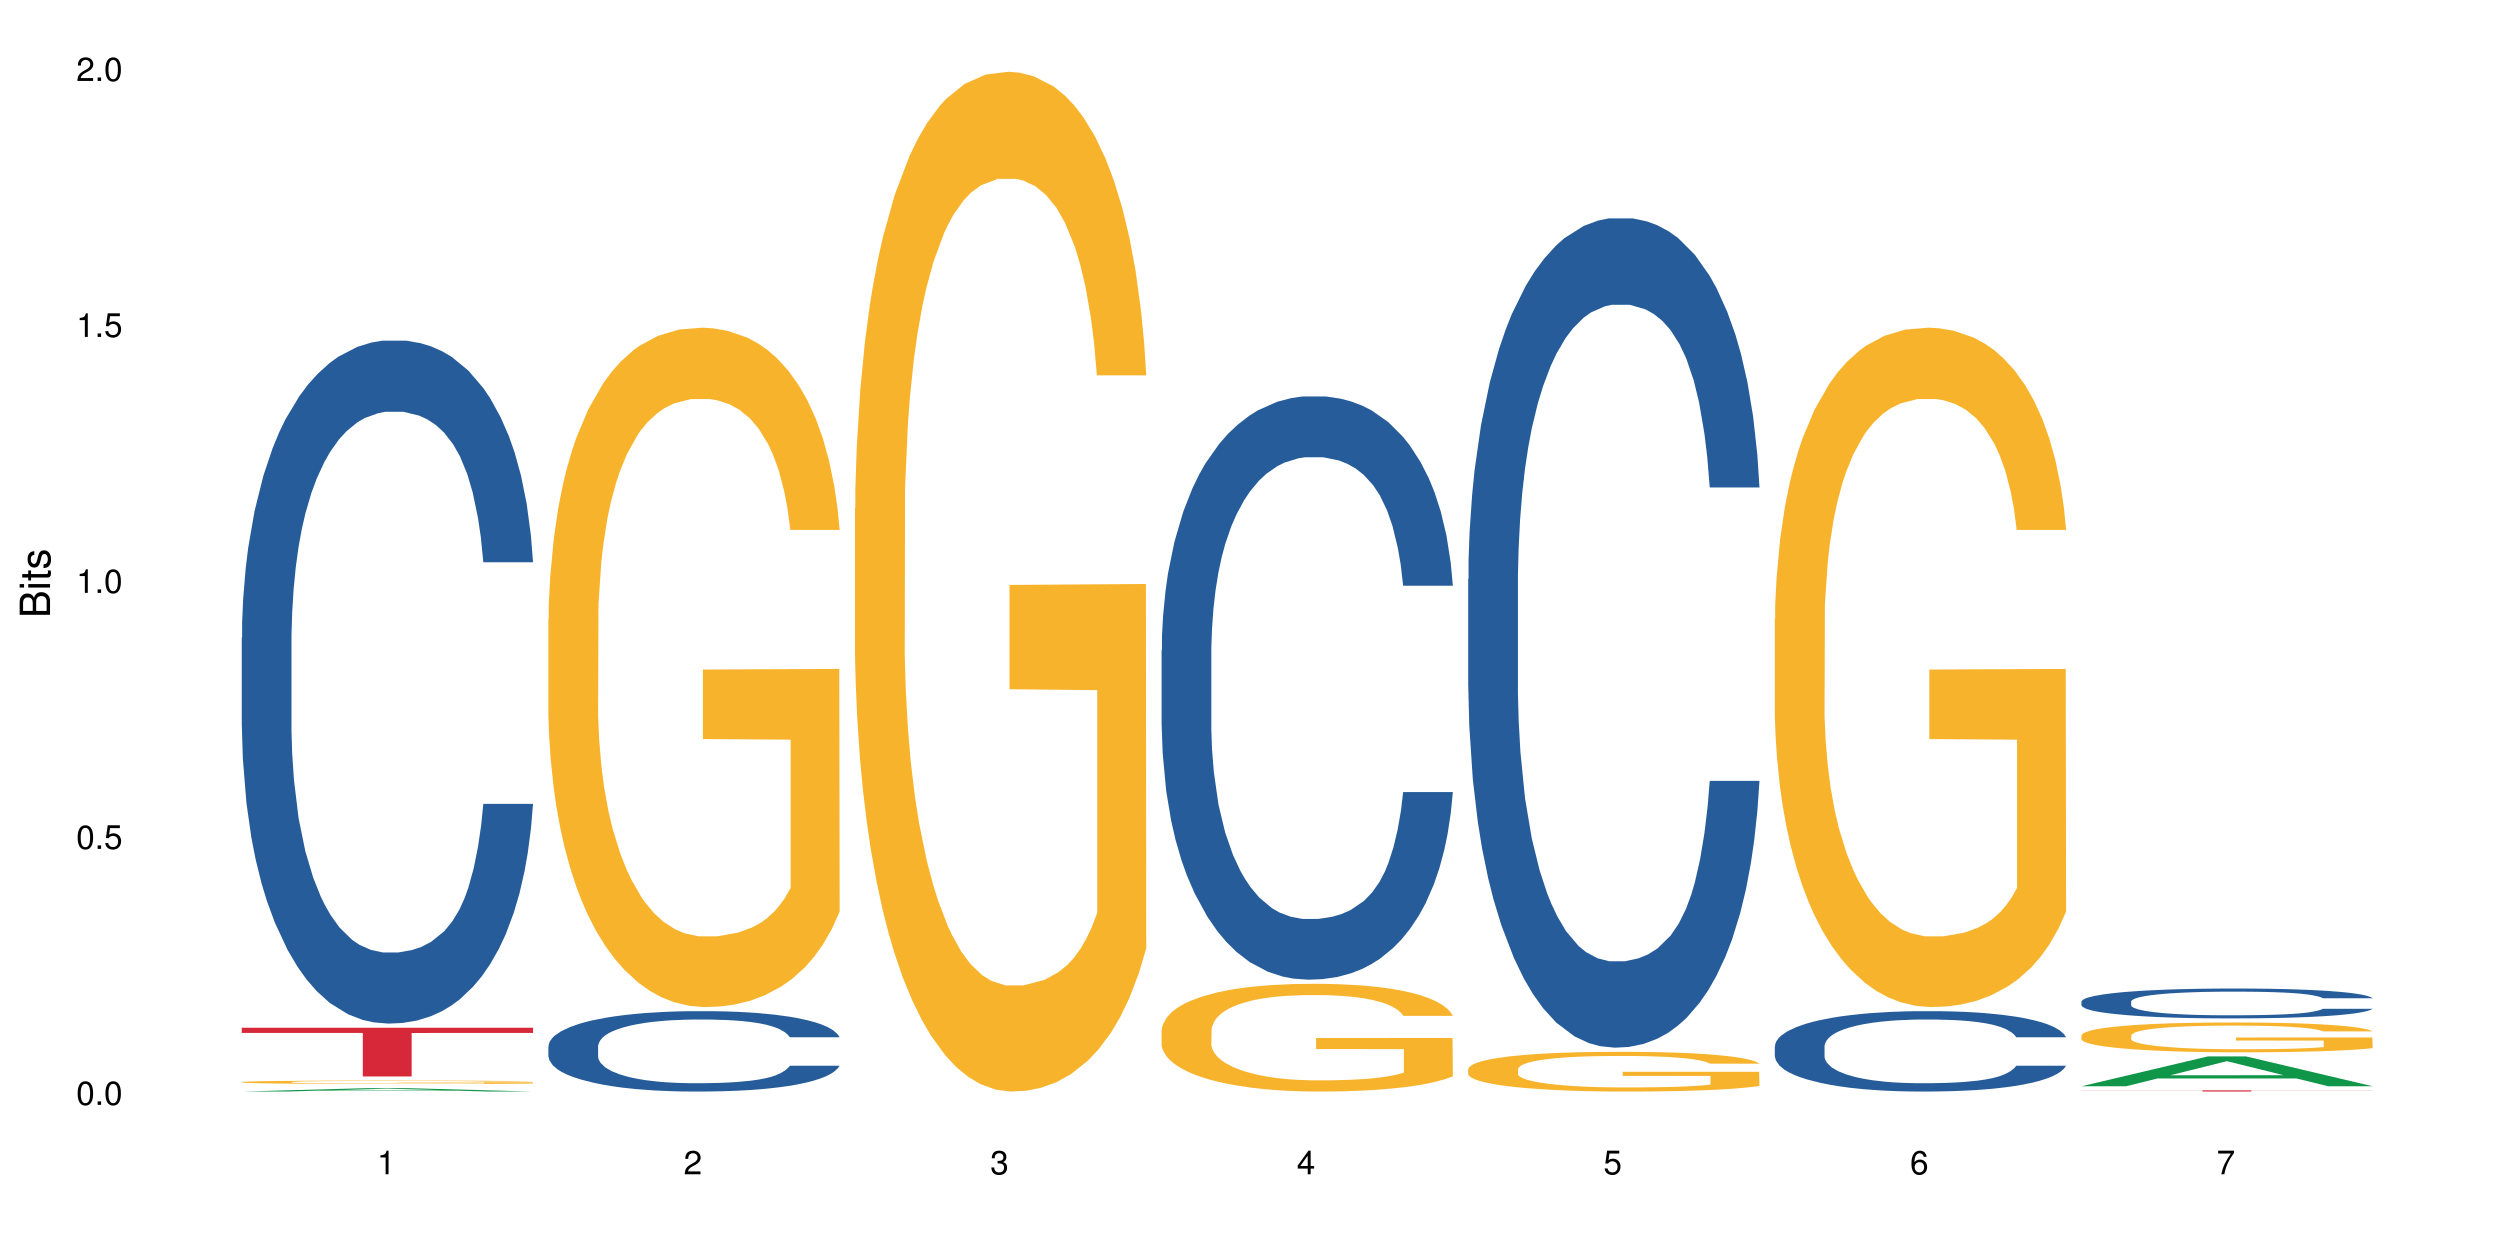 <?xml version="1.0" encoding="UTF-8"?>
<svg xmlns="http://www.w3.org/2000/svg" xmlns:xlink="http://www.w3.org/1999/xlink" width="720pt" height="360pt" viewBox="0 0 720 360" version="1.1">
<defs>
<g>
<symbol overflow="visible" id="glyph0-0">
<path style="stroke:none;" d=""/>
</symbol>
<symbol overflow="visible" id="glyph0-1">
<path style="stroke:none;" d="M 2.641 -6.797 C 2 -6.797 1.422 -6.531 1.078 -6.047 C 0.641 -5.453 0.406 -4.547 0.406 -3.297 C 0.406 -1 1.188 0.219 2.641 0.219 C 4.078 0.219 4.859 -1 4.859 -3.234 C 4.859 -4.562 4.656 -5.438 4.203 -6.047 C 3.844 -6.531 3.281 -6.797 2.641 -6.797 Z M 2.641 -6.047 C 3.547 -6.047 4 -5.125 4 -3.312 C 4 -1.375 3.562 -0.484 2.625 -0.484 C 1.734 -0.484 1.281 -1.422 1.281 -3.281 C 1.281 -5.141 1.734 -6.047 2.641 -6.047 Z M 2.641 -6.047 "/>
</symbol>
<symbol overflow="visible" id="glyph0-2">
<path style="stroke:none;" d="M 1.828 -1 L 0.828 -1 L 0.828 0 L 1.828 0 Z M 1.828 -1 "/>
</symbol>
<symbol overflow="visible" id="glyph0-3">
<path style="stroke:none;" d="M 4.562 -6.797 L 1.062 -6.797 L 0.547 -3.094 L 1.328 -3.094 C 1.719 -3.562 2.047 -3.734 2.578 -3.734 C 3.484 -3.734 4.062 -3.109 4.062 -2.094 C 4.062 -1.125 3.484 -0.531 2.578 -0.531 C 1.828 -0.531 1.375 -0.906 1.188 -1.672 L 0.328 -1.672 C 0.453 -1.109 0.547 -0.844 0.75 -0.594 C 1.125 -0.078 1.828 0.219 2.594 0.219 C 3.969 0.219 4.922 -0.781 4.922 -2.219 C 4.922 -3.562 4.031 -4.484 2.719 -4.484 C 2.25 -4.484 1.859 -4.359 1.469 -4.062 L 1.734 -5.969 L 4.562 -5.969 Z M 4.562 -6.797 "/>
</symbol>
<symbol overflow="visible" id="glyph0-4">
<path style="stroke:none;" d="M 2.484 -4.844 L 2.484 0 L 3.328 0 L 3.328 -6.797 L 2.766 -6.797 C 2.469 -5.75 2.281 -5.609 0.984 -5.453 L 0.984 -4.844 Z M 2.484 -4.844 "/>
</symbol>
<symbol overflow="visible" id="glyph0-5">
<path style="stroke:none;" d="M 4.859 -0.828 L 1.281 -0.828 C 1.359 -1.391 1.672 -1.75 2.5 -2.234 L 3.469 -2.75 C 4.406 -3.266 4.906 -3.969 4.906 -4.812 C 4.906 -5.375 4.672 -5.906 4.266 -6.266 C 3.859 -6.625 3.375 -6.797 2.719 -6.797 C 1.859 -6.797 1.219 -6.5 0.844 -5.922 C 0.609 -5.562 0.5 -5.125 0.484 -4.438 L 1.328 -4.438 C 1.359 -4.906 1.406 -5.188 1.531 -5.406 C 1.75 -5.812 2.188 -6.062 2.703 -6.062 C 3.469 -6.062 4.031 -5.516 4.031 -4.781 C 4.031 -4.25 3.719 -3.797 3.125 -3.438 L 2.234 -2.938 C 0.812 -2.141 0.406 -1.5 0.328 0 L 4.859 0 Z M 4.859 -0.828 "/>
</symbol>
<symbol overflow="visible" id="glyph0-6">
<path style="stroke:none;" d="M 2.125 -3.125 L 2.578 -3.125 C 3.516 -3.125 3.984 -2.703 3.984 -1.891 C 3.984 -1.031 3.469 -0.531 2.578 -0.531 C 1.656 -0.531 1.203 -0.984 1.156 -1.969 L 0.312 -1.969 C 0.344 -1.422 0.438 -1.078 0.609 -0.766 C 0.953 -0.109 1.625 0.219 2.547 0.219 C 3.953 0.219 4.859 -0.609 4.859 -1.906 C 4.859 -2.766 4.516 -3.25 3.703 -3.516 C 4.344 -3.766 4.656 -4.25 4.656 -4.938 C 4.656 -6.109 3.875 -6.797 2.578 -6.797 C 1.203 -6.797 0.484 -6.047 0.453 -4.609 L 1.297 -4.609 C 1.312 -5.016 1.344 -5.25 1.453 -5.453 C 1.641 -5.828 2.062 -6.062 2.594 -6.062 C 3.344 -6.062 3.797 -5.625 3.797 -4.906 C 3.797 -4.422 3.609 -4.141 3.25 -3.984 C 3.016 -3.891 2.719 -3.844 2.125 -3.844 Z M 2.125 -3.125 "/>
</symbol>
<symbol overflow="visible" id="glyph0-7">
<path style="stroke:none;" d="M 3.141 -1.625 L 3.141 0 L 3.984 0 L 3.984 -1.625 L 4.984 -1.625 L 4.984 -2.391 L 3.984 -2.391 L 3.984 -6.797 L 3.359 -6.797 L 0.266 -2.516 L 0.266 -1.625 Z M 3.141 -2.391 L 1 -2.391 L 3.141 -5.359 Z M 3.141 -2.391 "/>
</symbol>
<symbol overflow="visible" id="glyph0-8">
<path style="stroke:none;" d="M 4.781 -5.031 C 4.609 -6.141 3.891 -6.797 2.844 -6.797 C 2.094 -6.797 1.422 -6.438 1.031 -5.828 C 0.609 -5.172 0.406 -4.344 0.406 -3.094 C 0.406 -1.953 0.578 -1.234 0.984 -0.625 C 1.359 -0.078 1.953 0.219 2.703 0.219 C 3.984 0.219 4.922 -0.734 4.922 -2.078 C 4.922 -3.344 4.062 -4.234 2.844 -4.234 C 2.172 -4.234 1.641 -3.969 1.281 -3.469 C 1.281 -5.125 1.828 -6.047 2.797 -6.047 C 3.391 -6.047 3.797 -5.672 3.938 -5.031 Z M 2.734 -3.484 C 3.547 -3.484 4.062 -2.922 4.062 -2 C 4.062 -1.156 3.484 -0.531 2.703 -0.531 C 1.922 -0.531 1.328 -1.188 1.328 -2.047 C 1.328 -2.891 1.906 -3.484 2.734 -3.484 Z M 2.734 -3.484 "/>
</symbol>
<symbol overflow="visible" id="glyph0-9">
<path style="stroke:none;" d="M 4.984 -6.797 L 0.438 -6.797 L 0.438 -5.969 L 4.109 -5.969 C 2.5 -3.656 1.828 -2.234 1.328 0 L 2.219 0 C 2.594 -2.172 3.453 -4.047 4.984 -6.094 Z M 4.984 -6.797 "/>
</symbol>
<symbol overflow="visible" id="glyph1-0">
<path style="stroke:none;" d=""/>
</symbol>
<symbol overflow="visible" id="glyph1-1">
<path style="stroke:none;" d="M 0 -0.953 L 0 -4.891 C 0 -5.719 -0.234 -6.344 -0.734 -6.797 C -1.188 -7.234 -1.812 -7.469 -2.5 -7.469 C -3.547 -7.469 -4.188 -7 -4.625 -5.875 C -4.984 -6.672 -5.641 -7.094 -6.531 -7.094 C -7.156 -7.094 -7.734 -6.859 -8.141 -6.391 C -8.562 -5.938 -8.75 -5.344 -8.75 -4.5 L -8.75 -0.953 Z M -4.984 -2.062 L -7.766 -2.062 L -7.766 -4.219 C -7.766 -4.844 -7.688 -5.203 -7.453 -5.5 C -7.219 -5.812 -6.859 -5.969 -6.375 -5.969 C -5.906 -5.969 -5.531 -5.812 -5.297 -5.5 C -5.062 -5.203 -4.984 -4.844 -4.984 -4.219 Z M -0.984 -2.062 L -4 -2.062 L -4 -4.781 C -4 -5.328 -3.859 -5.688 -3.578 -5.953 C -3.297 -6.219 -2.922 -6.359 -2.484 -6.359 C -2.062 -6.359 -1.688 -6.219 -1.406 -5.953 C -1.109 -5.688 -0.984 -5.328 -0.984 -4.781 Z M -0.984 -2.062 "/>
</symbol>
<symbol overflow="visible" id="glyph1-2">
<path style="stroke:none;" d="M -6.281 -1.797 L -6.281 -0.797 L 0 -0.797 L 0 -1.797 Z M -8.75 -1.797 L -8.75 -0.797 L -7.484 -0.797 L -7.484 -1.797 Z M -8.75 -1.797 "/>
</symbol>
<symbol overflow="visible" id="glyph1-3">
<path style="stroke:none;" d="M -6.281 -3.047 L -6.281 -2.016 L -8.016 -2.016 L -8.016 -1.016 L -6.281 -1.016 L -6.281 -0.172 L -5.469 -0.172 L -5.469 -1.016 L -0.719 -1.016 C -0.078 -1.016 0.281 -1.453 0.281 -2.234 C 0.281 -2.469 0.25 -2.719 0.188 -3.047 L -0.641 -3.047 C -0.609 -2.922 -0.594 -2.766 -0.594 -2.562 C -0.594 -2.141 -0.719 -2.016 -1.156 -2.016 L -5.469 -2.016 L -5.469 -3.047 Z M -6.281 -3.047 "/>
</symbol>
<symbol overflow="visible" id="glyph1-4">
<path style="stroke:none;" d="M -4.531 -5.25 C -5.766 -5.25 -6.469 -4.422 -6.469 -2.969 C -6.469 -1.516 -5.719 -0.562 -4.547 -0.562 C -3.562 -0.562 -3.094 -1.062 -2.734 -2.562 L -2.516 -3.484 C -2.344 -4.188 -2.094 -4.469 -1.625 -4.469 C -1.047 -4.469 -0.641 -3.875 -0.641 -3 C -0.641 -2.453 -0.797 -2 -1.062 -1.75 C -1.25 -1.594 -1.422 -1.531 -1.875 -1.469 L -1.875 -0.406 C -0.422 -0.453 0.281 -1.266 0.281 -2.922 C 0.281 -4.5 -0.5 -5.516 -1.719 -5.516 C -2.656 -5.516 -3.172 -4.984 -3.469 -3.734 L -3.703 -2.766 C -3.891 -1.953 -4.156 -1.609 -4.594 -1.609 C -5.172 -1.609 -5.547 -2.125 -5.547 -2.938 C -5.547 -3.75 -5.203 -4.172 -4.531 -4.203 Z M -4.531 -5.25 "/>
</symbol>
</g>
</defs>
<g id="surface17974">
<rect x="0" y="0" width="720" height="360" style="fill:rgb(100%,100%,100%);fill-opacity:1;stroke:none;"/>
<path style=" stroke:none;fill-rule:nonzero;fill:rgb(6.275%,58.824%,28.235%);fill-opacity:1;" d="M 69.629 314.371 L 69.719 314.367 L 106.016 313.375 L 117.039 313.375 L 153.516 314.371 L 140.703 314.371 L 131.559 314.109 L 91.496 314.109 L 82.535 314.371 L 69.629 314.371 L 95.352 314.004 L 127.887 314.004 L 111.664 313.539 L 111.305 313.539 L 95.262 314.004 L 95.352 314.004 Z M 69.629 314.371 "/>
<path style=" stroke:none;fill-rule:nonzero;fill:rgb(14.51%,36.078%,60%);fill-opacity:1;" d="M 69.629 183.688 L 69.73 183.508 L 69.73 179.195 L 70.039 172.363 L 70.754 163.73 L 71.473 157.797 L 73.312 147.191 L 75.871 136.941 L 78.531 129.031 L 80.473 124.355 L 82.211 120.762 L 86.203 114.109 L 88.762 110.691 L 91.523 107.637 L 94.898 104.578 L 97.352 102.781 L 102.879 99.906 L 106.969 98.648 L 110.141 98.109 L 116.996 98.109 L 121.086 98.828 L 124.055 99.727 L 127.328 101.164 L 130.09 102.781 L 134.898 106.738 L 139.195 111.773 L 141.141 114.648 L 144.207 120.223 L 146.562 125.617 L 148.199 130.289 L 150.039 136.941 L 151.676 145.035 L 152.902 154.203 L 153.516 161.934 L 139.195 161.934 L 138.48 154.742 L 137.66 149.168 L 136.125 141.797 L 134.59 136.582 L 132.441 131.367 L 130.5 127.953 L 127.84 124.535 L 125.488 122.379 L 123.031 120.762 L 120.68 119.684 L 116.176 118.605 L 110.961 118.605 L 109.016 118.965 L 105.027 120.402 L 102.879 121.66 L 99.809 124.176 L 97.66 126.516 L 95.102 130.109 L 93.363 133.168 L 91.215 137.84 L 89.68 141.977 L 87.941 147.91 L 86.918 152.406 L 85.996 157.438 L 85.18 163.371 L 84.566 169.664 L 84.156 176.316 L 83.953 182.789 L 83.953 210.656 L 84.156 217.129 L 84.668 224.68 L 85.996 235.648 L 87.941 245.18 L 90.191 252.73 L 92.34 258.125 L 93.566 260.641 L 95.203 263.516 L 97.762 267.113 L 101.445 270.707 L 103.594 272.148 L 106.867 273.586 L 110.242 274.305 L 114.746 274.305 L 118.734 273.586 L 121.395 272.688 L 124.156 271.246 L 127.941 268.191 L 130.293 265.316 L 132.34 261.898 L 133.875 258.484 L 134.898 255.605 L 136.434 250.031 L 137.66 243.918 L 138.582 237.625 L 139.195 231.516 L 153.516 231.516 L 152.902 238.707 L 151.984 245.719 L 151.062 250.93 L 149.629 257.223 L 147.992 262.797 L 145.641 269.09 L 143.695 273.227 L 141.141 277.719 L 138.785 281.137 L 136.227 284.191 L 132.441 287.789 L 129.988 289.586 L 127.328 291.203 L 124.156 292.645 L 120.168 293.902 L 115.871 294.621 L 111.879 294.801 L 107.582 294.441 L 104.414 293.723 L 100.219 292.105 L 95 288.867 L 91.215 285.453 L 88.25 282.035 L 85.691 278.441 L 82.828 273.586 L 79.145 265.676 L 76.895 259.562 L 75.359 254.527 L 73.621 247.516 L 72.391 241.223 L 70.961 231.152 L 69.938 218.391 L 69.629 208.5 Z M 69.629 183.688 "/>
<path style=" stroke:none;fill-rule:nonzero;fill:rgb(96.863%,70.196%,16.863%);fill-opacity:1;" d="M 69.629 311.629 L 69.73 311.625 L 69.73 311.609 L 70.141 311.566 L 71.164 311.512 L 72.492 311.465 L 73.926 311.43 L 74.848 311.41 L 76.383 311.383 L 77.711 311.363 L 81.086 311.32 L 85.383 311.281 L 87.738 311.266 L 90.398 311.25 L 94.184 311.234 L 95.922 311.227 L 101.242 311.215 L 107.277 311.203 L 116.996 311.203 L 121.191 311.207 L 126.918 311.215 L 130.191 311.227 L 132.75 311.234 L 135.41 311.246 L 138.684 311.266 L 141.754 311.285 L 144.207 311.309 L 146.664 311.336 L 148.711 311.363 L 150.449 311.395 L 151.984 311.434 L 152.902 311.465 L 153.516 311.496 L 139.297 311.496 L 138.48 311.465 L 137.559 311.441 L 136.023 311.41 L 132.953 311.371 L 130.09 311.348 L 127.637 311.336 L 124.566 311.32 L 121.598 311.312 L 118.223 311.309 L 116.176 311.305 L 110.754 311.305 L 105.844 311.312 L 102.98 311.32 L 100.934 311.328 L 98.07 311.34 L 96.332 311.352 L 95.309 311.359 L 92.238 311.387 L 90.191 311.414 L 89.066 311.43 L 87.633 311.457 L 86.613 311.48 L 85.484 311.516 L 84.871 311.543 L 84.055 311.605 L 83.953 311.77 L 84.258 311.805 L 84.871 311.844 L 85.691 311.875 L 86.918 311.91 L 88.145 311.934 L 90.293 311.973 L 92.137 311.996 L 93.566 312.012 L 96.332 312.035 L 97.457 312.043 L 100.117 312.059 L 102.879 312.07 L 106.254 312.082 L 108.812 312.09 L 112.902 312.094 L 118.121 312.094 L 124.258 312.086 L 128.145 312.078 L 130.805 312.074 L 132.547 312.066 L 134.695 312.055 L 136.227 312.047 L 137.66 312.039 L 139.398 312.023 L 139.398 311.805 L 114.133 311.805 L 114.133 311.703 L 153.414 311.699 L 153.516 312.055 L 151.367 312.082 L 148.711 312.105 L 146.152 312.121 L 143.492 312.137 L 139.707 312.156 L 136.637 312.168 L 131.93 312.18 L 127.637 312.188 L 123.133 312.191 L 119.145 312.195 L 110.242 312.195 L 105.742 312.188 L 102.16 312.184 L 95.613 312.16 L 91.523 312.141 L 88.863 312.125 L 86.102 312.105 L 83.336 312.086 L 80.883 312.059 L 77.609 312.02 L 75.871 311.992 L 74.234 311.961 L 73.004 311.934 L 71.879 311.902 L 71.062 311.871 L 70.242 311.828 L 69.832 311.797 L 69.629 311.77 Z M 69.629 311.629 "/>
<path style=" stroke:none;fill-rule:nonzero;fill:rgb(83.922%,15.686%,22.353%);fill-opacity:1;" d="M 69.629 295.98 L 153.516 295.98 L 153.516 297.484 L 118.555 297.496 L 118.555 310.023 L 104.488 310.023 L 104.488 297.508 L 104.285 297.484 L 69.629 297.484 Z M 69.629 295.98 "/>
<path style=" stroke:none;fill-rule:nonzero;fill:rgb(14.51%,36.078%,60%);fill-opacity:1;" d="M 157.934 301.293 L 158.035 301.273 L 158.035 300.766 L 158.344 299.961 L 159.059 298.945 L 159.773 298.246 L 161.617 296.996 L 164.172 295.793 L 166.832 294.859 L 168.777 294.309 L 170.516 293.887 L 174.504 293.105 L 177.062 292.703 L 179.824 292.344 L 183.203 291.984 L 185.656 291.77 L 191.18 291.434 L 195.273 291.285 L 198.445 291.219 L 205.297 291.219 L 209.391 291.305 L 212.359 291.41 L 215.633 291.582 L 218.395 291.77 L 223.203 292.238 L 227.5 292.828 L 229.441 293.168 L 232.512 293.824 L 234.863 294.457 L 236.5 295.008 L 238.344 295.793 L 239.98 296.742 L 241.207 297.824 L 241.82 298.734 L 227.5 298.734 L 226.781 297.887 L 225.965 297.23 L 224.43 296.363 L 222.895 295.75 L 220.746 295.137 L 218.801 294.734 L 216.145 294.332 L 213.789 294.078 L 211.336 293.887 L 208.98 293.762 L 204.48 293.633 L 199.262 293.633 L 197.32 293.676 L 193.328 293.844 L 191.18 293.992 L 188.113 294.289 L 185.965 294.562 L 183.406 294.988 L 181.668 295.348 L 179.52 295.898 L 177.984 296.383 L 176.246 297.082 L 175.223 297.609 L 174.301 298.203 L 173.484 298.902 L 172.867 299.645 L 172.461 300.426 L 172.254 301.188 L 172.254 304.469 L 172.461 305.23 L 172.973 306.117 L 174.301 307.41 L 176.246 308.531 L 178.496 309.418 L 180.645 310.055 L 181.871 310.352 L 183.508 310.688 L 186.066 311.113 L 189.75 311.535 L 191.898 311.703 L 195.172 311.875 L 198.547 311.957 L 203.047 311.957 L 207.039 311.875 L 209.699 311.77 L 212.461 311.598 L 216.246 311.238 L 218.598 310.898 L 220.645 310.5 L 222.18 310.098 L 223.203 309.758 L 224.734 309.102 L 225.965 308.383 L 226.883 307.641 L 227.5 306.922 L 241.82 306.922 L 241.207 307.77 L 240.285 308.594 L 239.367 309.207 L 237.934 309.949 L 236.297 310.605 L 233.945 311.344 L 232 311.832 L 229.441 312.359 L 227.09 312.762 L 224.531 313.121 L 220.746 313.547 L 218.293 313.758 L 215.633 313.949 L 212.461 314.117 L 208.469 314.266 L 204.172 314.348 L 200.184 314.371 L 195.887 314.328 L 192.715 314.242 L 188.52 314.055 L 183.305 313.672 L 179.52 313.27 L 176.551 312.867 L 173.992 312.445 L 171.129 311.875 L 167.445 310.941 L 165.195 310.223 L 163.66 309.629 L 161.922 308.805 L 160.695 308.066 L 159.262 306.879 L 158.238 305.379 L 157.934 304.215 Z M 157.934 301.293 "/>
<path style=" stroke:none;fill-rule:nonzero;fill:rgb(96.863%,70.196%,16.863%);fill-opacity:1;" d="M 157.934 178.18 L 158.035 178 L 158.035 174.426 L 158.445 166.387 L 159.469 155.309 L 160.797 146.191 L 162.23 139.047 L 163.148 135.293 L 164.684 129.934 L 166.016 126 L 169.391 117.961 L 173.688 110.453 L 176.039 107.238 L 178.699 104.199 L 182.484 100.805 L 184.223 99.555 L 189.543 96.695 L 195.578 94.91 L 202.23 94.371 L 205.297 94.551 L 209.492 95.266 L 215.223 97.23 L 218.496 99.02 L 221.055 100.805 L 223.715 103.129 L 226.988 106.703 L 230.055 110.992 L 232.512 115.281 L 234.965 120.641 L 237.012 126.359 L 238.75 132.613 L 240.285 140.117 L 241.207 146.371 L 241.82 152.625 L 227.602 152.625 L 226.781 146.371 L 225.863 141.547 L 224.328 135.652 L 222.793 131.363 L 221.258 127.965 L 218.395 123.32 L 215.938 120.461 L 212.867 117.961 L 209.902 116.352 L 206.527 115.281 L 204.48 114.922 L 199.059 114.922 L 194.148 116.172 L 191.285 117.602 L 189.238 119.031 L 186.371 121.711 L 184.633 123.855 L 183.609 125.285 L 180.543 130.824 L 178.496 135.828 L 177.371 139.223 L 175.938 144.586 L 174.914 149.41 L 173.789 156.559 L 173.176 161.918 L 172.355 174.07 L 172.254 206.234 L 172.562 213.023 L 173.176 220.352 L 173.992 226.785 L 175.223 233.574 L 176.449 238.758 L 178.598 245.727 L 180.438 250.371 L 181.871 253.41 L 184.633 258.234 L 185.758 259.844 L 188.418 263.059 L 191.18 265.559 L 194.559 267.703 L 197.113 268.777 L 201.207 269.672 L 206.426 269.672 L 212.562 268.598 L 216.449 267.168 L 219.109 265.738 L 220.848 264.488 L 222.996 262.523 L 224.531 260.734 L 225.965 258.77 L 227.703 255.73 L 227.703 213.023 L 202.434 212.848 L 202.434 192.832 L 241.719 192.652 L 241.82 262.523 L 239.672 267.348 L 237.012 271.992 L 234.453 275.566 L 231.797 278.605 L 228.012 282 L 224.941 284.145 L 220.234 286.645 L 215.938 288.254 L 211.438 289.328 L 207.445 289.863 L 202.742 290.043 L 198.547 289.684 L 194.047 288.613 L 190.465 287.184 L 187.191 285.395 L 183.918 283.07 L 179.824 279.32 L 177.164 276.281 L 174.402 272.527 L 171.641 268.062 L 169.188 263.238 L 167.551 259.484 L 165.914 255.195 L 164.172 249.836 L 162.535 243.758 L 161.309 238.219 L 160.184 231.965 L 159.363 226.07 L 158.547 218.027 L 158.137 211.594 L 157.934 206.055 Z M 157.934 178.18 "/>
<path style=" stroke:none;fill-rule:nonzero;fill:rgb(96.863%,70.196%,16.863%);fill-opacity:1;" d="M 246.234 146.461 L 246.34 146.191 L 246.34 140.828 L 246.746 128.758 L 247.77 112.129 L 249.102 98.449 L 250.531 87.719 L 251.453 82.086 L 252.988 74.039 L 254.316 68.141 L 257.695 56.07 L 261.992 44.805 L 264.344 39.977 L 267.004 35.414 L 270.789 30.32 L 272.527 28.441 L 277.848 24.148 L 283.883 21.469 L 290.531 20.664 L 293.602 20.93 L 297.797 22.004 L 303.523 24.953 L 306.801 27.637 L 309.355 30.32 L 312.016 33.805 L 315.289 39.172 L 318.359 45.609 L 320.812 52.047 L 323.27 60.094 L 325.316 68.676 L 327.055 78.062 L 328.59 89.328 L 329.512 98.715 L 330.125 108.105 L 315.902 108.105 L 315.086 98.715 L 314.164 91.477 L 312.629 82.625 L 311.094 76.188 L 309.562 71.09 L 306.695 64.117 L 304.242 59.824 L 301.172 56.07 L 298.207 53.656 L 294.828 52.047 L 292.785 51.508 L 287.363 51.508 L 282.449 53.387 L 279.586 55.531 L 277.539 57.68 L 274.676 61.703 L 272.938 64.922 L 271.914 67.066 L 268.844 75.383 L 266.797 82.891 L 265.672 87.988 L 264.242 96.035 L 263.219 103.277 L 262.094 114.004 L 261.48 122.051 L 260.66 140.293 L 260.559 188.574 L 260.863 198.766 L 261.48 209.762 L 262.297 219.418 L 263.523 229.609 L 264.754 237.391 L 266.902 247.852 L 268.742 254.824 L 270.176 259.383 L 272.938 266.625 L 274.062 269.039 L 276.723 273.867 L 279.484 277.625 L 282.859 280.844 L 285.418 282.453 L 289.512 283.793 L 294.727 283.793 L 300.867 282.184 L 304.754 280.039 L 307.414 277.891 L 309.152 276.016 L 311.301 273.062 L 312.836 270.383 L 314.266 267.43 L 316.008 262.871 L 316.008 198.766 L 290.738 198.496 L 290.738 168.457 L 330.023 168.188 L 330.125 273.062 L 327.977 280.305 L 325.316 287.281 L 322.758 292.645 L 320.098 297.203 L 316.312 302.301 L 313.242 305.52 L 308.539 309.273 L 304.242 311.688 L 299.738 313.297 L 295.75 314.102 L 291.043 314.371 L 286.852 313.836 L 282.348 312.227 L 278.77 310.078 L 275.496 307.398 L 272.223 303.91 L 268.129 298.277 L 265.469 293.719 L 262.707 288.086 L 259.945 281.379 L 257.488 274.137 L 255.852 268.504 L 254.215 262.066 L 252.477 254.02 L 250.84 244.898 L 249.613 236.586 L 248.488 227.195 L 247.668 218.344 L 246.852 206.277 L 246.441 196.621 L 246.234 188.305 Z M 246.234 146.461 "/>
<path style=" stroke:none;fill-rule:nonzero;fill:rgb(14.51%,36.078%,60%);fill-opacity:1;" d="M 334.539 187.27 L 334.641 187.117 L 334.641 183.43 L 334.949 177.598 L 335.664 170.227 L 336.379 165.16 L 338.223 156.102 L 340.781 147.352 L 343.441 140.594 L 345.383 136.605 L 347.121 133.531 L 351.113 127.852 L 353.668 124.934 L 356.434 122.324 L 359.809 119.715 L 362.262 118.18 L 367.789 115.723 L 371.879 114.648 L 375.051 114.188 L 381.906 114.188 L 385.996 114.801 L 388.965 115.57 L 392.238 116.797 L 395 118.18 L 399.809 121.559 L 404.105 125.855 L 406.047 128.312 L 409.117 133.074 L 411.469 137.68 L 413.109 141.672 L 414.949 147.352 L 416.586 154.262 L 417.812 162.09 L 418.426 168.691 L 404.105 168.691 L 403.391 162.551 L 402.57 157.793 L 401.035 151.496 L 399.5 147.043 L 397.352 142.59 L 395.41 139.676 L 392.75 136.758 L 390.395 134.914 L 387.941 133.531 L 385.59 132.613 L 381.086 131.691 L 375.871 131.691 L 373.926 131.996 L 369.938 133.227 L 367.789 134.301 L 364.719 136.449 L 362.57 138.445 L 360.012 141.516 L 358.273 144.125 L 356.125 148.117 L 354.59 151.648 L 352.852 156.715 L 351.828 160.555 L 350.906 164.855 L 350.09 169.922 L 349.477 175.293 L 349.066 180.973 L 348.863 186.5 L 348.863 210.301 L 349.066 215.828 L 349.578 222.273 L 350.906 231.641 L 352.852 239.777 L 355.102 246.227 L 357.25 250.832 L 358.477 252.98 L 360.113 255.438 L 362.672 258.508 L 366.355 261.578 L 368.504 262.809 L 371.777 264.035 L 375.152 264.648 L 379.656 264.648 L 383.645 264.035 L 386.305 263.27 L 389.066 262.039 L 392.852 259.43 L 395.203 256.973 L 397.25 254.055 L 398.785 251.141 L 399.809 248.684 L 401.344 243.922 L 402.57 238.703 L 403.492 233.328 L 404.105 228.109 L 418.426 228.109 L 417.812 234.25 L 416.895 240.238 L 415.973 244.691 L 414.539 250.062 L 412.902 254.824 L 410.551 260.199 L 408.605 263.73 L 406.047 267.566 L 403.695 270.484 L 401.137 273.094 L 397.352 276.164 L 394.898 277.699 L 392.238 279.082 L 389.066 280.309 L 385.078 281.387 L 380.781 282 L 376.789 282.152 L 372.492 281.844 L 369.32 281.23 L 365.129 279.852 L 359.91 277.086 L 356.125 274.168 L 353.16 271.25 L 350.602 268.18 L 347.734 264.035 L 344.055 257.281 L 341.801 252.059 L 340.27 247.762 L 338.527 241.773 L 337.301 236.398 L 335.867 227.801 L 334.848 216.902 L 334.539 208.457 Z M 334.539 187.27 "/>
<path style=" stroke:none;fill-rule:nonzero;fill:rgb(96.863%,70.196%,16.863%);fill-opacity:1;" d="M 334.539 296.625 L 334.641 296.598 L 334.641 296.031 L 335.051 294.754 L 336.074 293 L 337.402 291.551 L 338.836 290.418 L 339.758 289.824 L 341.293 288.973 L 342.621 288.348 L 345.996 287.074 L 350.293 285.883 L 352.648 285.375 L 355.305 284.891 L 359.09 284.352 L 360.832 284.152 L 366.152 283.699 L 372.188 283.418 L 378.836 283.332 L 381.906 283.359 L 386.102 283.473 L 391.828 283.785 L 395.102 284.07 L 397.66 284.352 L 400.32 284.723 L 403.594 285.289 L 406.664 285.969 L 409.117 286.648 L 411.574 287.5 L 413.617 288.406 L 415.359 289.398 L 416.895 290.59 L 417.812 291.582 L 418.426 292.574 L 404.207 292.574 L 403.391 291.582 L 402.469 290.816 L 400.934 289.879 L 399.398 289.199 L 397.863 288.66 L 395 287.926 L 392.543 287.469 L 389.477 287.074 L 386.508 286.82 L 383.133 286.648 L 381.086 286.594 L 375.664 286.594 L 370.754 286.789 L 367.891 287.016 L 365.844 287.242 L 362.98 287.668 L 361.238 288.008 L 360.219 288.234 L 357.148 289.113 L 355.102 289.91 L 353.977 290.445 L 352.543 291.297 L 351.52 292.062 L 350.395 293.195 L 349.781 294.047 L 348.965 295.973 L 348.863 301.078 L 349.168 302.152 L 349.781 303.316 L 350.602 304.336 L 351.828 305.414 L 353.055 306.234 L 355.203 307.34 L 357.047 308.078 L 358.477 308.559 L 361.238 309.324 L 362.367 309.582 L 365.023 310.09 L 367.789 310.488 L 371.164 310.828 L 373.723 310.996 L 377.812 311.141 L 383.031 311.141 L 389.168 310.969 L 393.055 310.742 L 395.715 310.516 L 397.457 310.316 L 399.605 310.004 L 401.137 309.723 L 402.57 309.41 L 404.309 308.93 L 404.309 302.152 L 379.039 302.125 L 379.039 298.949 L 418.324 298.922 L 418.426 310.004 L 416.277 310.77 L 413.617 311.508 L 411.062 312.074 L 408.402 312.555 L 404.617 313.094 L 401.547 313.434 L 396.84 313.832 L 392.543 314.086 L 388.043 314.258 L 384.055 314.344 L 379.348 314.371 L 375.152 314.312 L 370.652 314.145 L 367.07 313.918 L 363.797 313.633 L 360.523 313.266 L 356.434 312.668 L 353.773 312.188 L 351.012 311.594 L 348.246 310.883 L 345.793 310.117 L 344.156 309.523 L 342.52 308.844 L 340.781 307.992 L 339.145 307.027 L 337.914 306.152 L 336.789 305.16 L 335.973 304.223 L 335.152 302.949 L 334.742 301.926 L 334.539 301.047 Z M 334.539 296.625 "/>
<path style=" stroke:none;fill-rule:nonzero;fill:rgb(14.51%,36.078%,60%);fill-opacity:1;" d="M 422.844 166.812 L 422.945 166.594 L 422.945 161.355 L 423.25 153.059 L 423.969 142.578 L 424.684 135.375 L 426.523 122.492 L 429.082 110.047 L 431.742 100.441 L 433.688 94.766 L 435.426 90.398 L 439.414 82.32 L 441.973 78.172 L 444.734 74.461 L 448.109 70.75 L 450.566 68.566 L 456.09 65.074 L 460.184 63.547 L 463.355 62.891 L 470.207 62.891 L 474.301 63.762 L 477.266 64.855 L 480.543 66.602 L 483.305 68.566 L 488.113 73.371 L 492.406 79.484 L 494.352 82.977 L 497.422 89.746 L 499.773 96.293 L 501.41 101.969 L 503.254 110.047 L 504.891 119.875 L 506.117 131.008 L 506.73 140.395 L 492.406 140.395 L 491.691 131.664 L 490.875 124.895 L 489.34 115.941 L 487.805 109.613 L 485.656 103.281 L 483.711 99.133 L 481.051 94.984 L 478.699 92.363 L 476.246 90.398 L 473.891 89.09 L 469.391 87.781 L 464.172 87.781 L 462.23 88.215 L 458.238 89.961 L 456.09 91.492 L 453.023 94.547 L 450.875 97.387 L 448.316 101.754 L 446.578 105.465 L 444.43 111.141 L 442.895 116.16 L 441.156 123.367 L 440.133 128.824 L 439.211 134.938 L 438.391 142.141 L 437.777 149.785 L 437.371 157.863 L 437.164 165.723 L 437.164 199.562 L 437.371 207.422 L 437.883 216.59 L 439.211 229.91 L 441.156 241.48 L 443.406 250.648 L 445.555 257.199 L 446.781 260.258 L 448.418 263.75 L 450.977 268.117 L 454.66 272.48 L 456.809 274.23 L 460.082 275.977 L 463.457 276.848 L 467.957 276.848 L 471.949 275.977 L 474.609 274.883 L 477.371 273.137 L 481.156 269.426 L 483.508 265.934 L 485.555 261.785 L 487.09 257.637 L 488.113 254.145 L 489.645 247.375 L 490.875 239.953 L 491.793 232.309 L 492.406 224.887 L 506.73 224.887 L 506.117 233.621 L 505.195 242.137 L 504.273 248.465 L 502.844 256.109 L 501.207 262.875 L 498.852 270.516 L 496.91 275.539 L 494.352 280.996 L 492 285.145 L 489.441 288.855 L 485.656 293.223 L 483.199 295.406 L 480.543 297.371 L 477.371 299.117 L 473.379 300.645 L 469.082 301.52 L 465.094 301.738 L 460.797 301.301 L 457.625 300.426 L 453.43 298.461 L 448.215 294.531 L 444.43 290.387 L 441.461 286.238 L 438.902 281.871 L 436.039 275.977 L 432.355 266.367 L 430.105 258.945 L 428.57 252.832 L 426.832 244.316 L 425.605 236.676 L 424.172 224.449 L 423.148 208.949 L 422.844 196.941 Z M 422.844 166.812 "/>
<path style=" stroke:none;fill-rule:nonzero;fill:rgb(96.863%,70.196%,16.863%);fill-opacity:1;" d="M 422.844 307.824 L 422.945 307.812 L 422.945 307.602 L 423.355 307.133 L 424.375 306.484 L 425.707 305.949 L 427.141 305.531 L 428.059 305.312 L 429.594 305 L 430.926 304.77 L 434.301 304.297 L 438.598 303.859 L 440.949 303.672 L 443.609 303.492 L 447.395 303.293 L 449.133 303.219 L 454.453 303.055 L 460.488 302.949 L 467.141 302.918 L 470.207 302.926 L 474.402 302.969 L 480.133 303.086 L 483.406 303.188 L 485.965 303.293 L 488.621 303.43 L 491.898 303.641 L 494.965 303.891 L 497.422 304.141 L 499.875 304.453 L 501.922 304.789 L 503.66 305.156 L 505.195 305.594 L 506.117 305.961 L 506.73 306.328 L 492.512 306.328 L 491.691 305.961 L 490.77 305.68 L 489.238 305.332 L 487.703 305.082 L 486.168 304.883 L 483.305 304.613 L 480.848 304.445 L 477.777 304.297 L 474.812 304.203 L 471.438 304.141 L 469.391 304.121 L 463.969 304.121 L 459.059 304.191 L 456.191 304.277 L 454.148 304.359 L 451.281 304.516 L 449.543 304.645 L 448.52 304.727 L 445.453 305.051 L 443.406 305.344 L 442.281 305.543 L 440.848 305.855 L 439.824 306.141 L 438.699 306.559 L 438.086 306.871 L 437.266 307.582 L 437.164 309.465 L 437.473 309.863 L 438.086 310.293 L 438.902 310.668 L 440.133 311.066 L 441.359 311.367 L 443.508 311.777 L 445.348 312.047 L 446.781 312.227 L 449.543 312.508 L 450.668 312.602 L 453.328 312.793 L 456.09 312.938 L 459.465 313.062 L 462.023 313.125 L 466.117 313.18 L 471.332 313.18 L 477.473 313.117 L 481.359 313.031 L 484.02 312.949 L 485.758 312.875 L 487.906 312.762 L 489.441 312.656 L 490.875 312.539 L 492.613 312.363 L 492.613 309.863 L 467.344 309.852 L 467.344 308.68 L 506.629 308.672 L 506.73 312.762 L 504.582 313.043 L 501.922 313.312 L 499.363 313.523 L 496.703 313.703 L 492.918 313.898 L 489.852 314.027 L 485.145 314.172 L 480.848 314.266 L 476.348 314.328 L 472.355 314.359 L 467.652 314.371 L 463.457 314.352 L 458.957 314.285 L 455.375 314.203 L 452.102 314.098 L 448.828 313.961 L 444.734 313.742 L 442.074 313.566 L 439.312 313.344 L 436.551 313.086 L 434.094 312.801 L 432.457 312.582 L 430.82 312.332 L 429.082 312.016 L 427.445 311.66 L 426.219 311.336 L 425.094 310.973 L 424.273 310.625 L 423.457 310.156 L 423.047 309.777 L 422.844 309.453 Z M 422.844 307.824 "/>
<path style=" stroke:none;fill-rule:nonzero;fill:rgb(14.51%,36.078%,60%);fill-opacity:1;" d="M 511.145 301.293 L 511.246 301.273 L 511.246 300.766 L 511.555 299.961 L 512.27 298.945 L 512.988 298.246 L 514.828 296.996 L 517.387 295.793 L 520.047 294.859 L 521.988 294.309 L 523.73 293.887 L 527.719 293.105 L 530.277 292.703 L 533.039 292.344 L 536.414 291.984 L 538.871 291.77 L 544.395 291.434 L 548.484 291.285 L 551.656 291.219 L 558.512 291.219 L 562.605 291.305 L 565.57 291.41 L 568.844 291.582 L 571.605 291.77 L 576.414 292.238 L 580.711 292.828 L 582.656 293.168 L 585.723 293.824 L 588.078 294.457 L 589.715 295.008 L 591.555 295.793 L 593.191 296.742 L 594.422 297.824 L 595.035 298.734 L 580.711 298.734 L 579.996 297.887 L 579.176 297.23 L 577.641 296.363 L 576.109 295.75 L 573.961 295.137 L 572.016 294.734 L 569.355 294.332 L 567.004 294.078 L 564.547 293.887 L 562.195 293.762 L 557.691 293.633 L 552.477 293.633 L 550.531 293.676 L 546.543 293.844 L 544.395 293.992 L 541.324 294.289 L 539.176 294.562 L 536.617 294.988 L 534.879 295.348 L 532.73 295.898 L 531.195 296.383 L 529.457 297.082 L 528.434 297.609 L 527.516 298.203 L 526.695 298.902 L 526.082 299.645 L 525.672 300.426 L 525.469 301.188 L 525.469 304.469 L 525.672 305.23 L 526.184 306.117 L 527.516 307.41 L 529.457 308.531 L 531.707 309.418 L 533.855 310.055 L 535.086 310.352 L 536.723 310.688 L 539.277 311.113 L 542.961 311.535 L 545.109 311.703 L 548.383 311.875 L 551.762 311.957 L 556.262 311.957 L 560.25 311.875 L 562.91 311.77 L 565.672 311.598 L 569.457 311.238 L 571.812 310.898 L 573.855 310.5 L 575.391 310.098 L 576.414 309.758 L 577.949 309.102 L 579.176 308.383 L 580.098 307.641 L 580.711 306.922 L 595.035 306.922 L 594.422 307.77 L 593.5 308.594 L 592.578 309.207 L 591.145 309.949 L 589.508 310.605 L 587.156 311.344 L 585.211 311.832 L 582.656 312.359 L 580.301 312.762 L 577.746 313.121 L 573.961 313.547 L 571.504 313.758 L 568.844 313.949 L 565.672 314.117 L 561.684 314.266 L 557.387 314.348 L 553.398 314.371 L 549.102 314.328 L 545.93 314.242 L 541.734 314.055 L 536.516 313.672 L 532.73 313.27 L 529.766 312.867 L 527.207 312.445 L 524.344 311.875 L 520.66 310.941 L 518.41 310.223 L 516.875 309.629 L 515.137 308.805 L 513.906 308.066 L 512.477 306.879 L 511.453 305.379 L 511.145 304.215 Z M 511.145 301.293 "/>
<path style=" stroke:none;fill-rule:nonzero;fill:rgb(96.863%,70.196%,16.863%);fill-opacity:1;" d="M 511.145 178.18 L 511.246 178 L 511.246 174.426 L 511.656 166.387 L 512.68 155.309 L 514.012 146.191 L 515.441 139.047 L 516.363 135.293 L 517.898 129.934 L 519.227 126 L 522.605 117.961 L 526.898 110.453 L 529.254 107.238 L 531.914 104.199 L 535.699 100.805 L 537.438 99.555 L 542.758 96.695 L 548.793 94.91 L 555.441 94.371 L 558.512 94.551 L 562.707 95.266 L 568.434 97.23 L 571.707 99.02 L 574.266 100.805 L 576.926 103.129 L 580.199 106.703 L 583.27 110.992 L 585.723 115.281 L 588.18 120.641 L 590.227 126.359 L 591.965 132.613 L 593.5 140.117 L 594.422 146.371 L 595.035 152.625 L 580.812 152.625 L 579.996 146.371 L 579.074 141.547 L 577.539 135.652 L 576.004 131.363 L 574.473 127.965 L 571.605 123.32 L 569.152 120.461 L 566.082 117.961 L 563.117 116.352 L 559.738 115.281 L 557.691 114.922 L 552.27 114.922 L 547.359 116.172 L 544.496 117.602 L 542.449 119.031 L 539.586 121.711 L 537.848 123.855 L 536.824 125.285 L 533.754 130.824 L 531.707 135.828 L 530.582 139.223 L 529.152 144.586 L 528.129 149.41 L 527.004 156.559 L 526.391 161.918 L 525.57 174.07 L 525.469 206.234 L 525.773 213.023 L 526.391 220.352 L 527.207 226.785 L 528.434 233.574 L 529.664 238.758 L 531.812 245.727 L 533.652 250.371 L 535.086 253.41 L 537.848 258.234 L 538.973 259.844 L 541.633 263.059 L 544.395 265.559 L 547.77 267.703 L 550.328 268.777 L 554.418 269.672 L 559.637 269.672 L 565.773 268.598 L 569.664 267.168 L 572.324 265.738 L 574.062 264.488 L 576.211 262.523 L 577.746 260.734 L 579.176 258.77 L 580.914 255.73 L 580.914 213.023 L 555.648 212.848 L 555.648 192.832 L 594.93 192.652 L 595.035 262.523 L 592.887 267.348 L 590.227 271.992 L 587.668 275.566 L 585.008 278.605 L 581.223 282 L 578.152 284.145 L 573.449 286.645 L 569.152 288.254 L 564.648 289.328 L 560.66 289.863 L 555.953 290.043 L 551.762 289.684 L 547.258 288.613 L 543.68 287.184 L 540.402 285.395 L 537.129 283.07 L 533.039 279.32 L 530.379 276.281 L 527.617 272.527 L 524.855 268.062 L 522.398 263.238 L 520.762 259.484 L 519.125 255.195 L 517.387 249.836 L 515.75 243.758 L 514.523 238.219 L 513.395 231.965 L 512.578 226.07 L 511.758 218.027 L 511.352 211.594 L 511.145 206.055 Z M 511.145 178.18 "/>
<path style=" stroke:none;fill-rule:nonzero;fill:rgb(6.275%,58.824%,28.235%);fill-opacity:1;" d="M 599.449 312.836 L 599.539 312.828 L 635.836 304.25 L 646.859 304.25 L 683.336 312.844 L 670.52 312.844 L 661.379 310.602 L 621.316 310.602 L 612.355 312.836 L 599.449 312.836 L 625.172 309.672 L 657.703 309.664 L 641.484 305.652 L 641.305 305.645 L 641.125 305.672 L 625.082 309.664 L 625.172 309.672 Z M 599.449 312.836 "/>
<path style=" stroke:none;fill-rule:nonzero;fill:rgb(14.51%,36.078%,60%);fill-opacity:1;" d="M 599.449 288.441 L 599.551 288.434 L 599.551 288.246 L 599.859 287.949 L 600.574 287.57 L 601.289 287.312 L 603.133 286.848 L 605.688 286.398 L 608.348 286.055 L 610.293 285.852 L 612.031 285.691 L 616.023 285.402 L 618.578 285.254 L 621.34 285.121 L 624.719 284.984 L 627.172 284.906 L 632.695 284.781 L 636.789 284.727 L 639.961 284.703 L 646.816 284.703 L 650.906 284.734 L 653.875 284.773 L 657.148 284.836 L 659.91 284.906 L 664.719 285.082 L 669.016 285.301 L 670.957 285.426 L 674.027 285.668 L 676.379 285.906 L 678.016 286.109 L 679.859 286.398 L 681.496 286.754 L 682.723 287.152 L 683.336 287.492 L 669.016 287.492 L 668.297 287.18 L 667.48 286.934 L 665.945 286.613 L 664.41 286.383 L 662.262 286.156 L 660.32 286.008 L 657.66 285.859 L 655.305 285.766 L 652.852 285.691 L 650.496 285.645 L 645.996 285.598 L 640.777 285.598 L 638.836 285.613 L 634.844 285.676 L 632.695 285.734 L 629.629 285.844 L 627.48 285.945 L 624.922 286.102 L 623.184 286.234 L 621.035 286.438 L 619.5 286.621 L 617.762 286.879 L 616.738 287.074 L 615.816 287.297 L 615 287.555 L 614.387 287.828 L 613.977 288.121 L 613.77 288.402 L 613.77 289.621 L 613.977 289.902 L 614.488 290.234 L 615.816 290.711 L 617.762 291.129 L 620.012 291.457 L 622.16 291.695 L 623.387 291.805 L 625.023 291.93 L 627.582 292.086 L 631.266 292.246 L 633.414 292.309 L 636.688 292.371 L 640.062 292.402 L 644.562 292.402 L 648.555 292.371 L 651.215 292.332 L 653.977 292.27 L 657.762 292.133 L 660.113 292.008 L 662.16 291.859 L 663.695 291.711 L 664.719 291.586 L 666.254 291.34 L 667.48 291.074 L 668.402 290.801 L 669.016 290.531 L 683.336 290.531 L 682.723 290.848 L 681.801 291.152 L 680.883 291.379 L 679.449 291.656 L 677.812 291.898 L 675.461 292.172 L 673.516 292.355 L 670.957 292.551 L 668.605 292.699 L 666.047 292.832 L 662.262 292.992 L 659.809 293.07 L 657.148 293.141 L 653.977 293.203 L 649.988 293.258 L 645.691 293.289 L 641.699 293.297 L 637.402 293.281 L 634.23 293.25 L 630.039 293.18 L 624.82 293.039 L 621.035 292.887 L 618.066 292.738 L 615.512 292.582 L 612.645 292.371 L 608.965 292.023 L 606.711 291.758 L 605.18 291.539 L 603.438 291.23 L 602.211 290.957 L 600.777 290.516 L 599.754 289.957 L 599.449 289.527 Z M 599.449 288.441 "/>
<path style=" stroke:none;fill-rule:nonzero;fill:rgb(96.863%,70.196%,16.863%);fill-opacity:1;" d="M 599.449 298.156 L 599.551 298.148 L 599.551 297.992 L 599.961 297.641 L 600.984 297.152 L 602.312 296.754 L 603.746 296.438 L 604.668 296.273 L 606.199 296.039 L 607.531 295.867 L 610.906 295.512 L 615.203 295.184 L 617.555 295.043 L 620.215 294.91 L 624 294.758 L 625.742 294.703 L 631.059 294.578 L 637.098 294.5 L 643.746 294.477 L 646.816 294.484 L 651.008 294.516 L 656.738 294.602 L 660.012 294.68 L 662.57 294.758 L 665.23 294.859 L 668.504 295.02 L 671.57 295.207 L 674.027 295.395 L 676.484 295.629 L 678.527 295.883 L 680.27 296.156 L 681.801 296.484 L 682.723 296.762 L 683.336 297.035 L 669.117 297.035 L 668.297 296.762 L 667.379 296.547 L 665.844 296.289 L 664.309 296.102 L 662.773 295.953 L 659.91 295.75 L 657.453 295.621 L 654.387 295.512 L 651.418 295.441 L 648.043 295.395 L 645.996 295.379 L 640.574 295.379 L 635.664 295.434 L 632.801 295.496 L 630.754 295.559 L 627.891 295.676 L 626.148 295.773 L 625.125 295.836 L 622.059 296.078 L 620.012 296.297 L 618.887 296.445 L 617.453 296.684 L 616.43 296.895 L 615.305 297.207 L 614.691 297.441 L 613.875 297.977 L 613.77 299.391 L 614.078 299.688 L 614.691 300.008 L 615.512 300.293 L 616.738 300.59 L 617.965 300.816 L 620.113 301.125 L 621.957 301.328 L 623.387 301.461 L 626.148 301.672 L 627.273 301.742 L 629.934 301.887 L 632.695 301.996 L 636.074 302.09 L 638.629 302.137 L 642.723 302.176 L 647.941 302.176 L 654.078 302.129 L 657.965 302.066 L 660.625 302.004 L 662.363 301.949 L 664.512 301.863 L 666.047 301.785 L 667.48 301.695 L 669.219 301.562 L 669.219 299.688 L 643.949 299.68 L 643.949 298.801 L 683.234 298.793 L 683.336 301.863 L 681.188 302.074 L 678.527 302.277 L 675.973 302.434 L 673.312 302.566 L 669.527 302.719 L 666.457 302.812 L 661.75 302.922 L 657.453 302.992 L 652.953 303.039 L 648.965 303.062 L 644.258 303.07 L 640.062 303.055 L 635.562 303.008 L 631.98 302.945 L 628.707 302.867 L 625.434 302.766 L 621.34 302.598 L 618.684 302.465 L 615.918 302.301 L 613.156 302.105 L 610.703 301.895 L 609.066 301.727 L 607.43 301.539 L 605.688 301.305 L 604.051 301.039 L 602.824 300.793 L 601.699 300.52 L 600.883 300.262 L 600.062 299.906 L 599.652 299.625 L 599.449 299.383 Z M 599.449 298.156 "/>
<path style=" stroke:none;fill-rule:nonzero;fill:rgb(83.922%,15.686%,22.353%);fill-opacity:1;" d="M 599.449 314.023 L 683.336 314.023 L 683.336 314.059 L 648.375 314.062 L 648.375 314.371 L 634.309 314.371 L 634.309 314.062 L 634.105 314.059 L 599.449 314.059 Z M 599.449 314.023 "/>
<g style="fill:rgb(0%,0%,0%);fill-opacity:1;">
  <use xlink:href="#glyph0-1" x="21.957" y="318.198"/>
  <use xlink:href="#glyph0-2" x="27.291" y="318.198"/>
  <use xlink:href="#glyph0-1" x="29.958" y="318.198"/>
</g>
<g style="fill:rgb(0%,0%,0%);fill-opacity:1;">
  <use xlink:href="#glyph0-1" x="21.957" y="244.476"/>
  <use xlink:href="#glyph0-2" x="27.291" y="244.476"/>
  <use xlink:href="#glyph0-3" x="29.958" y="244.476"/>
</g>
<g style="fill:rgb(0%,0%,0%);fill-opacity:1;">
  <use xlink:href="#glyph0-4" x="21.957" y="170.753"/>
  <use xlink:href="#glyph0-2" x="27.291" y="170.753"/>
  <use xlink:href="#glyph0-1" x="29.958" y="170.753"/>
</g>
<g style="fill:rgb(0%,0%,0%);fill-opacity:1;">
  <use xlink:href="#glyph0-4" x="21.957" y="97.034"/>
  <use xlink:href="#glyph0-2" x="27.291" y="97.034"/>
  <use xlink:href="#glyph0-3" x="29.958" y="97.034"/>
</g>
<g style="fill:rgb(0%,0%,0%);fill-opacity:1;">
  <use xlink:href="#glyph0-5" x="21.957" y="23.312"/>
  <use xlink:href="#glyph0-2" x="27.291" y="23.312"/>
  <use xlink:href="#glyph0-1" x="29.958" y="23.312"/>
</g>
<g style="fill:rgb(0%,0%,0%);fill-opacity:1;">
  <use xlink:href="#glyph0-4" x="108.574" y="338.19"/>
</g>
<g style="fill:rgb(0%,0%,0%);fill-opacity:1;">
  <use xlink:href="#glyph0-5" x="196.875" y="338.19"/>
</g>
<g style="fill:rgb(0%,0%,0%);fill-opacity:1;">
  <use xlink:href="#glyph0-6" x="285.18" y="338.19"/>
</g>
<g style="fill:rgb(0%,0%,0%);fill-opacity:1;">
  <use xlink:href="#glyph0-7" x="373.484" y="338.19"/>
</g>
<g style="fill:rgb(0%,0%,0%);fill-opacity:1;">
  <use xlink:href="#glyph0-3" x="461.785" y="338.19"/>
</g>
<g style="fill:rgb(0%,0%,0%);fill-opacity:1;">
  <use xlink:href="#glyph0-8" x="550.09" y="338.19"/>
</g>
<g style="fill:rgb(0%,0%,0%);fill-opacity:1;">
  <use xlink:href="#glyph0-9" x="638.395" y="338.19"/>
</g>
<g style="fill:rgb(0%,0%,0%);fill-opacity:1;">
  <use xlink:href="#glyph1-1" x="14.412" y="178.016"/>
  <use xlink:href="#glyph1-2" x="14.412" y="170.012"/>
  <use xlink:href="#glyph1-3" x="14.412" y="167.348"/>
  <use xlink:href="#glyph1-4" x="14.412" y="164.012"/>
</g>
</g>
</svg>
